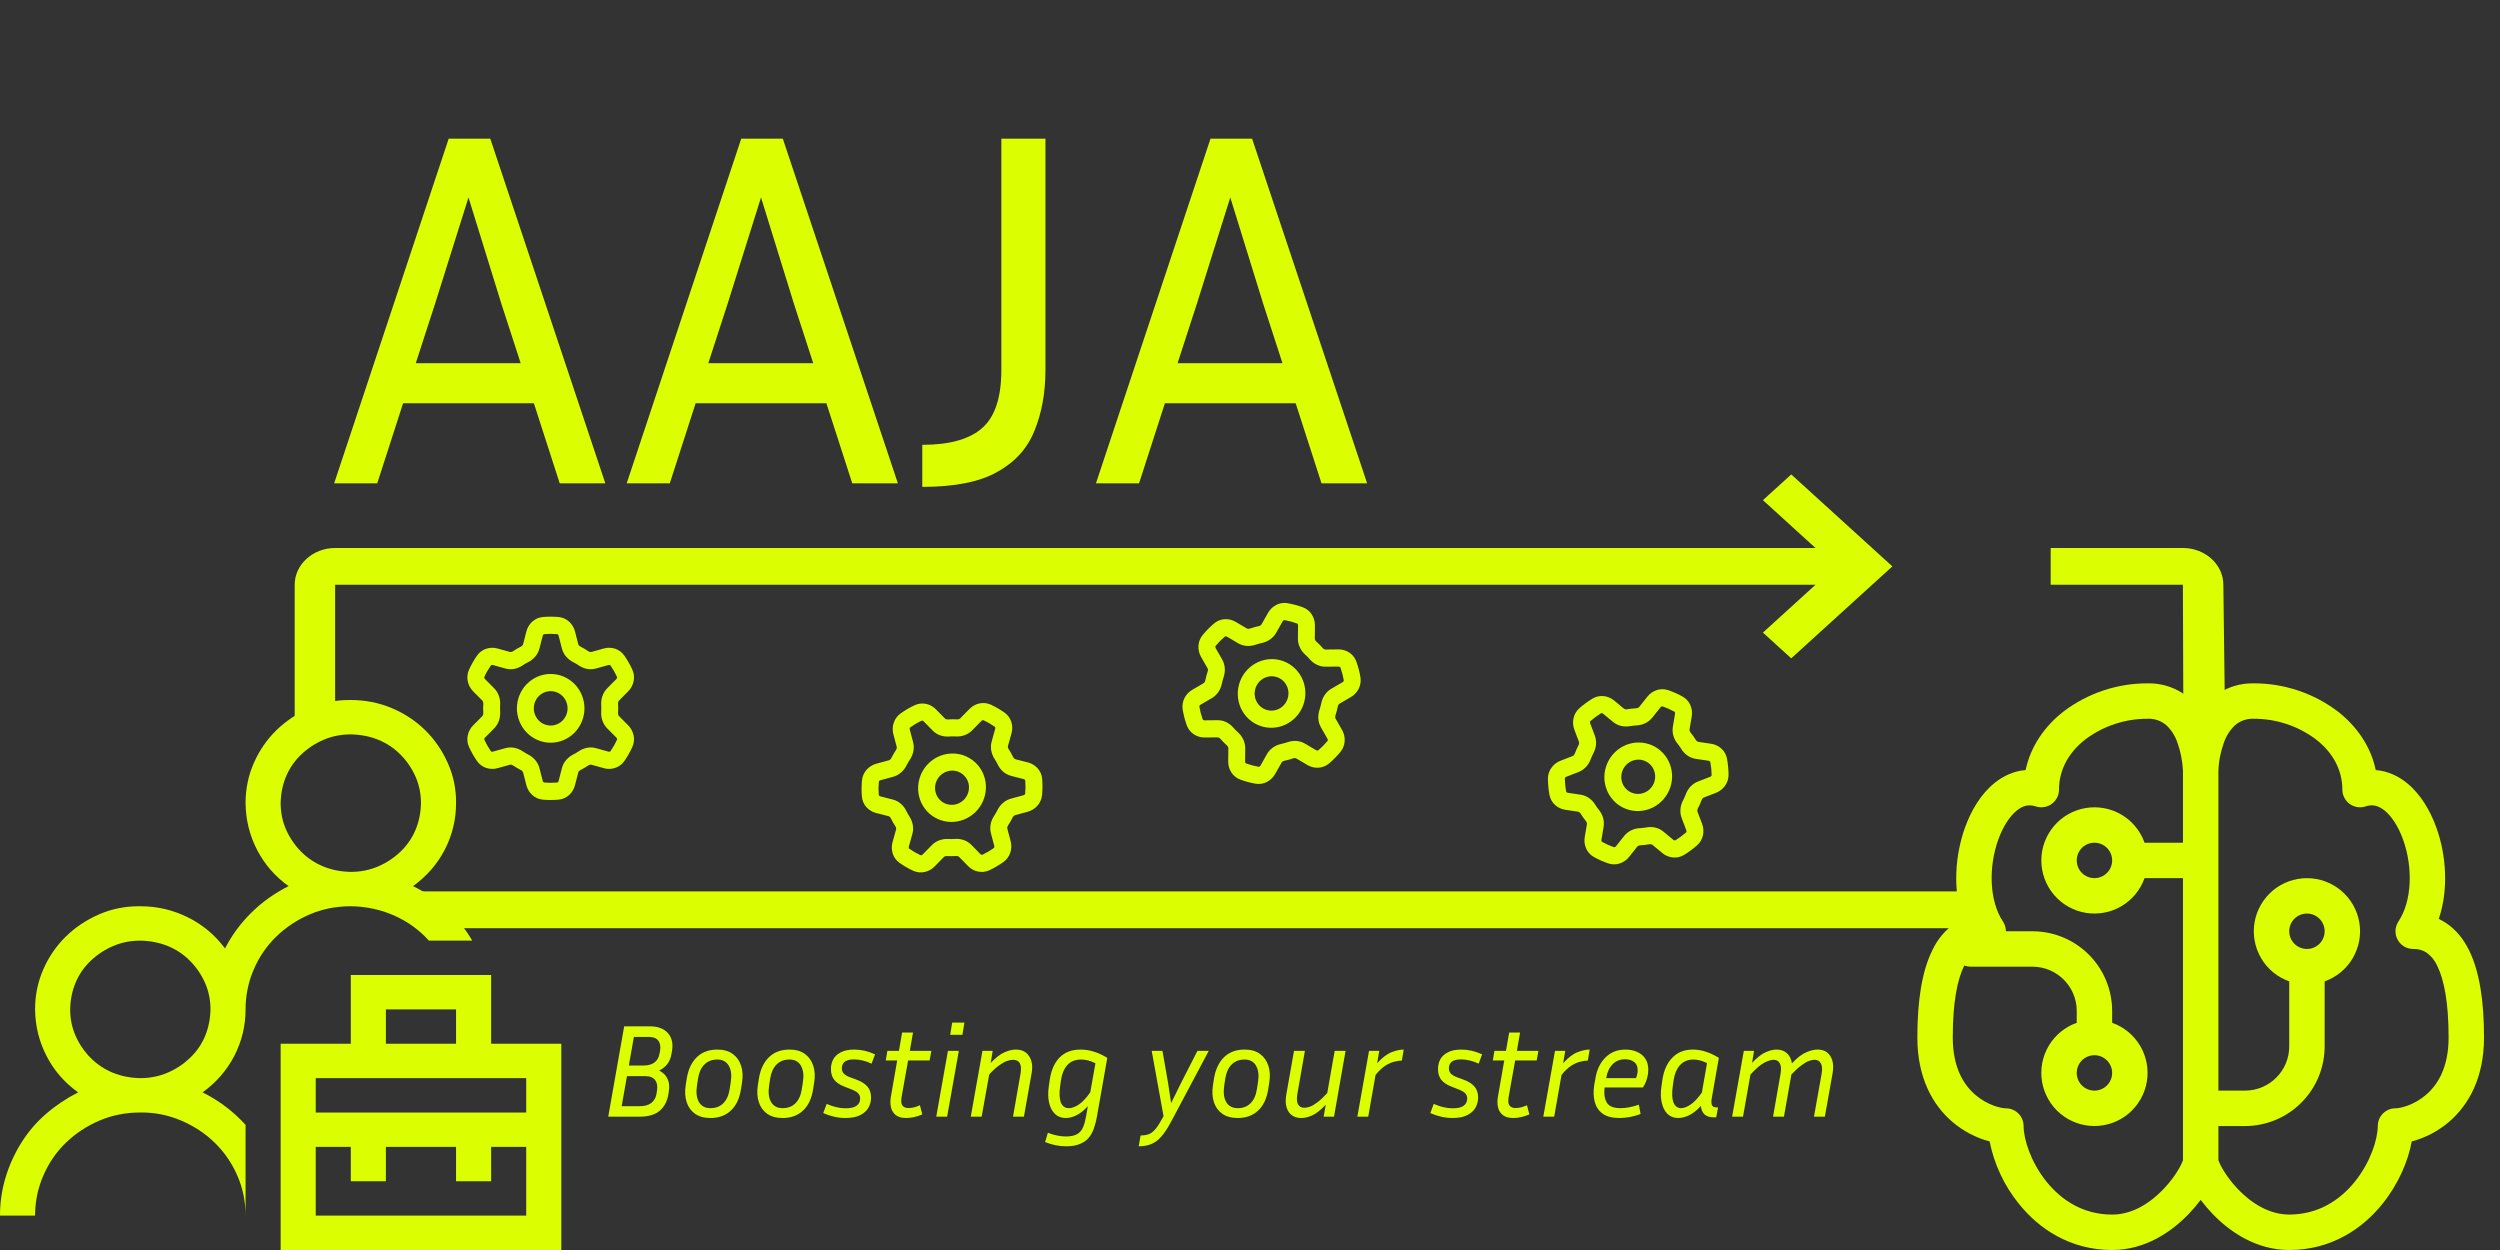 <svg width="150" height="75" viewBox="0 0 150 75" fill="none" xmlns="http://www.w3.org/2000/svg">
<rect x="0" y="0" width="150" height="75" fill="#333333" stroke="none"/>
<path d="M132.5 43.5L133.5 43L133.401 35.086C133.401 33.873 132.309 32.879 130.974 32.879H123.041V35.086H130.974L131 42.5L124.5 43L121.5 47.5C120.165 47.5 119 47.286 119 48.5L118.5 51L118.193 53.483H23.627C20.541 53.5 17.433 52.717 17.5 51L16.5 49L16.533 46.675L18.5 44L20.108 42.5L20.108 35.086H108.93L105.776 37.955L107.474 39.5L113.541 33.983L107.474 28.466L105.776 30.01L108.93 32.879H20.108C18.773 32.879 17.681 33.873 17.681 35.086L17.681 43.5L16 45L15 47L15.5 50.283L16.5 51.5C17 52 17.5 52.5 17.681 53C18.5 53.5 18.5 54 19 54C19.317 54 24 54 26 55.69H118.193L119 54.5C119 55.714 117.665 53.5 119 53.5L119.5 50C119.5 49.5 120 49.714 120 48.5L125 43.5C125 42.286 133.835 43.5 132.5 43.5Z" fill="#DBFF00"/>
<path d="M123.817 42.686C125.266 41.589 127.036 40.997 128.854 41.001C129.481 40.987 130.103 41.131 130.66 41.421C131.217 41.711 131.692 42.136 132.041 42.658C132.39 42.136 132.865 41.711 133.422 41.421C133.979 41.131 134.601 40.987 135.229 41.001C137.046 40.997 138.816 41.589 140.265 42.686C141.38 43.553 142.241 44.754 142.545 46.205C143.242 46.258 143.879 46.547 144.415 46.983C145.227 47.641 145.817 48.63 146.189 49.675C146.772 51.3 146.929 53.372 146.325 55.136C146.478 55.208 146.629 55.293 146.776 55.391C147.36 55.78 147.804 56.337 148.132 56.993C148.775 58.279 149.041 60.072 149.041 62.25C149.041 64.675 148.117 66.303 146.944 67.308C146.295 67.864 145.529 68.267 144.704 68.487C144.491 69.673 143.896 71.046 142.964 72.21C141.752 73.729 139.874 75 137.354 75C135.356 75 133.767 73.895 132.734 72.811C132.487 72.553 132.256 72.279 132.041 71.993C131.827 72.279 131.595 72.553 131.348 72.811C130.316 73.895 128.728 75 126.729 75C124.208 75 122.332 73.729 121.119 72.21C120.247 71.127 119.65 69.85 119.378 68.487C118.553 68.267 117.787 67.864 117.138 67.308C115.965 66.303 115.041 64.673 115.041 62.25C115.041 60.072 115.309 58.277 115.951 56.993C116.255 56.349 116.722 55.796 117.306 55.389C117.45 55.294 117.6 55.21 117.757 55.138C117.153 53.37 117.311 51.3 117.893 49.675C118.265 48.63 118.855 47.641 119.667 46.983C120.203 46.547 120.84 46.26 121.537 46.205C121.843 44.754 122.702 43.553 123.817 42.686ZM130.979 46.313V46.292L130.974 46.186C130.943 45.632 130.833 45.085 130.647 44.562C130.515 44.168 130.29 43.81 129.99 43.521C129.677 43.248 129.269 43.106 128.854 43.126C127.508 43.121 126.198 43.556 125.122 44.363C124.136 45.13 123.541 46.169 123.541 47.376C123.541 47.544 123.501 47.71 123.424 47.86C123.347 48.009 123.236 48.139 123.1 48.237C122.963 48.335 122.805 48.4 122.639 48.425C122.472 48.451 122.302 48.436 122.143 48.383C121.743 48.251 121.386 48.326 121.006 48.632C120.589 48.972 120.184 49.575 119.892 50.389C119.3 52.051 119.361 54.063 120.175 55.287C120.291 55.461 120.353 55.666 120.354 55.876H121.947C123.215 55.876 124.431 56.379 125.328 57.276C126.225 58.172 126.729 59.389 126.729 60.657V61.368C127.437 61.619 128.035 62.112 128.415 62.761C128.796 63.409 128.935 64.172 128.808 64.913C128.68 65.654 128.295 66.326 127.721 66.811C127.146 67.295 126.418 67.561 125.666 67.561C124.914 67.561 124.186 67.295 123.612 66.811C123.037 66.326 122.652 65.654 122.524 64.913C122.397 64.172 122.536 63.409 122.917 62.761C123.297 62.112 123.895 61.619 124.604 61.368V60.657C124.604 59.19 123.414 58.001 121.947 58.001H118.229C118.101 58 117.976 57.977 117.857 57.932L117.85 57.945C117.43 58.785 117.166 60.178 117.166 62.25C117.166 64.076 117.835 65.104 118.522 65.693C119.259 66.326 120.077 66.5 120.354 66.5C120.635 66.5 120.906 66.612 121.105 66.811C121.304 67.011 121.416 67.281 121.416 67.563C121.416 68.345 121.841 69.711 122.776 70.884C123.688 72.021 124.999 72.875 126.729 72.875C127.919 72.875 128.985 72.21 129.81 71.345C130.216 70.92 130.532 70.48 130.738 70.119C130.832 69.959 130.913 69.791 130.979 69.618V52.688H128.673C128.422 53.397 127.929 53.995 127.281 54.375C126.632 54.755 125.87 54.894 125.129 54.767C124.388 54.64 123.715 54.255 123.231 53.68C122.746 53.105 122.48 52.377 122.48 51.626C122.48 50.874 122.746 50.146 123.231 49.571C123.715 48.996 124.388 48.611 125.129 48.484C125.87 48.357 126.632 48.496 127.281 48.876C127.929 49.257 128.422 49.854 128.673 50.563H130.979V46.313ZM133.104 67.561V69.615C133.17 69.789 133.25 69.957 133.344 70.117C133.552 70.478 133.866 70.918 134.27 71.343C135.097 72.208 136.166 72.873 137.354 72.873C139.083 72.873 140.394 72.019 141.306 70.882C142.241 69.709 142.666 68.343 142.666 67.561C142.666 67.279 142.778 67.009 142.977 66.809C143.176 66.61 143.447 66.498 143.729 66.498C144.005 66.498 144.823 66.324 145.56 65.691C146.247 65.102 146.916 64.074 146.916 62.248C146.916 60.176 146.65 58.785 146.232 57.943C146.092 57.63 145.872 57.359 145.594 57.157C145.355 57.004 145.075 56.928 144.791 56.938C144.599 56.938 144.41 56.886 144.245 56.787C144.081 56.688 143.946 56.546 143.855 56.377C143.764 56.208 143.721 56.017 143.73 55.825C143.739 55.633 143.801 55.447 143.907 55.287C144.723 54.063 144.783 52.051 144.19 50.389C143.899 49.575 143.493 48.969 143.076 48.632C142.696 48.326 142.339 48.249 141.939 48.383C141.78 48.436 141.61 48.451 141.443 48.425C141.277 48.4 141.119 48.335 140.982 48.237C140.846 48.139 140.735 48.009 140.658 47.86C140.581 47.71 140.541 47.544 140.541 47.376C140.541 46.169 139.946 45.13 138.958 44.363C137.882 43.556 136.573 43.122 135.229 43.126C134.813 43.106 134.406 43.248 134.092 43.521C133.792 43.81 133.566 44.167 133.433 44.562C133.231 45.117 133.119 45.702 133.104 46.292V65.438H134.697C136.164 65.438 137.354 64.248 137.354 62.782V58.882C136.645 58.632 136.047 58.139 135.667 57.49C135.286 56.841 135.147 56.079 135.274 55.338C135.402 54.597 135.787 53.925 136.362 53.44C136.936 52.956 137.664 52.69 138.416 52.69C139.168 52.69 139.896 52.956 140.471 53.44C141.045 53.925 141.43 54.597 141.558 55.338C141.685 56.079 141.546 56.841 141.165 57.49C140.785 58.139 140.187 58.632 139.479 58.882V62.782C139.479 64.05 138.975 65.266 138.078 66.162C137.181 67.059 135.965 67.563 134.697 67.563H133.104V67.561ZM124.604 51.626C124.604 51.907 124.715 52.178 124.915 52.377C125.114 52.576 125.384 52.688 125.666 52.688C125.948 52.688 126.218 52.576 126.417 52.377C126.617 52.178 126.729 51.907 126.729 51.626C126.729 51.344 126.617 51.074 126.417 50.874C126.218 50.675 125.948 50.563 125.666 50.563C125.384 50.563 125.114 50.675 124.915 50.874C124.715 51.074 124.604 51.344 124.604 51.626ZM138.416 56.938C138.698 56.938 138.968 56.826 139.167 56.627C139.367 56.428 139.479 56.157 139.479 55.876C139.479 55.594 139.367 55.324 139.167 55.124C138.968 54.925 138.698 54.813 138.416 54.813C138.134 54.813 137.864 54.925 137.665 55.124C137.465 55.324 137.354 55.594 137.354 55.876C137.354 56.157 137.465 56.428 137.665 56.627C137.864 56.826 138.134 56.938 138.416 56.938ZM125.666 63.313C125.384 63.313 125.114 63.425 124.915 63.624C124.715 63.823 124.604 64.094 124.604 64.375C124.604 64.657 124.715 64.927 124.915 65.127C125.114 65.326 125.384 65.438 125.666 65.438C125.948 65.438 126.218 65.326 126.417 65.127C126.617 64.927 126.729 64.657 126.729 64.375C126.729 64.094 126.617 63.823 126.417 63.624C126.218 63.425 125.948 63.313 125.666 63.313Z" fill="#DBFF00"/>
<path d="M33.583 29L32.032 24.195H24.185L22.634 29H20.049L26.922 8.319H29.416L36.32 29H33.583ZM26.101 18.234L24.946 21.792H31.241L30.085 18.234L28.109 11.847L26.101 18.234ZM51.136 29L49.584 24.195H41.738L40.187 29H37.602L44.475 8.319H46.969L53.873 29H51.136ZM43.654 18.234L42.498 21.792H48.794L47.638 18.234L45.661 11.847L43.654 18.234ZM55.337 29.213V26.689C56.979 26.689 58.176 26.354 58.926 25.685C59.696 25.016 60.081 23.85 60.081 22.188V8.319H62.727V22.188C62.727 23.566 62.504 24.793 62.058 25.867C61.633 26.922 60.882 27.743 59.808 28.331C58.753 28.919 57.263 29.213 55.337 29.213ZM79.291 29L77.74 24.195H69.894L68.343 29H65.757L72.631 8.319H75.125L82.028 29H79.291ZM71.81 18.234L70.654 21.792H76.949L75.794 18.234L73.817 11.847L71.81 18.234Z" fill="#DBFF00"/>
<path d="M33.678 62.625V75H16.839V62.625H21.048V58.5H29.468V62.625H33.678ZM23.153 62.625H27.363V60.563H23.153V62.625ZM31.573 68.813H29.468V70.875H27.363V68.813H23.153V70.875H21.048V68.813H18.944V72.938H31.573V68.813ZM31.573 64.688H18.944V66.75H31.573V64.688ZM25.735 56.438C25.143 55.782 24.441 55.278 23.63 54.923C22.819 54.569 21.958 54.386 21.048 54.375C20.171 54.375 19.355 54.536 18.598 54.859C17.842 55.181 17.173 55.621 16.592 56.18C16.011 56.739 15.556 57.399 15.227 58.162C14.898 58.925 14.734 59.725 14.734 60.563C14.734 61.551 14.509 62.48 14.06 63.35C13.61 64.22 12.974 64.951 12.152 65.542C12.646 65.789 13.106 66.073 13.534 66.396C13.961 66.718 14.361 67.083 14.734 67.491V72.938C14.734 72.089 14.569 71.289 14.241 70.537C13.912 69.785 13.462 69.129 12.892 68.571C12.322 68.012 11.648 67.567 10.87 67.234C10.091 66.9 9.274 66.739 8.419 66.75C7.542 66.75 6.726 66.911 5.969 67.234C5.213 67.556 4.544 67.996 3.963 68.555C3.382 69.113 2.927 69.774 2.598 70.537C2.269 71.299 2.105 72.1 2.105 72.938H0C0 72.153 0.11 71.396 0.329 70.666C0.548 69.935 0.861 69.242 1.266 68.587C1.672 67.932 2.165 67.352 2.746 66.847C3.327 66.342 3.974 65.907 4.687 65.542C3.875 64.962 3.245 64.237 2.796 63.366C2.346 62.496 2.116 61.562 2.105 60.563C2.105 59.714 2.269 58.914 2.598 58.162C2.927 57.41 3.377 56.755 3.947 56.196C4.517 55.638 5.185 55.192 5.953 54.859C6.72 54.526 7.542 54.365 8.419 54.375C9.428 54.375 10.376 54.596 11.264 55.036C12.152 55.476 12.898 56.099 13.501 56.905C13.917 56.099 14.449 55.38 15.096 54.746C15.742 54.112 16.483 53.586 17.316 53.167C16.504 52.587 15.874 51.862 15.425 50.992C14.975 50.121 14.745 49.187 14.734 48.188C14.734 47.339 14.898 46.539 15.227 45.787C15.556 45.035 16.006 44.38 16.576 43.821C17.146 43.263 17.814 42.817 18.582 42.484C19.349 42.151 20.171 41.99 21.048 42.001C21.915 42.001 22.731 42.162 23.499 42.484C24.266 42.806 24.935 43.247 25.505 43.805C26.075 44.364 26.53 45.024 26.87 45.787C27.209 46.55 27.374 47.35 27.363 48.188C27.363 49.176 27.138 50.105 26.689 50.975C26.239 51.846 25.604 52.576 24.781 53.167C25.527 53.532 26.201 53.989 26.804 54.536C27.407 55.084 27.917 55.718 28.333 56.438H25.735ZM8.419 64.688C9 64.688 9.543 64.58 10.047 64.365C10.552 64.151 11.001 63.855 11.396 63.479C11.79 63.103 12.092 62.668 12.3 62.174C12.508 61.68 12.618 61.143 12.629 60.563C12.629 59.993 12.519 59.462 12.3 58.968C12.081 58.473 11.78 58.033 11.396 57.646C11.012 57.26 10.568 56.964 10.064 56.76C9.559 56.556 9.011 56.449 8.419 56.438C7.838 56.438 7.296 56.545 6.791 56.76C6.287 56.975 5.838 57.27 5.443 57.646C5.048 58.022 4.747 58.457 4.539 58.951C4.33 59.446 4.221 59.983 4.21 60.563C4.21 61.132 4.319 61.664 4.539 62.158C4.758 62.652 5.059 63.093 5.443 63.479C5.827 63.866 6.271 64.161 6.775 64.365C7.279 64.57 7.827 64.677 8.419 64.688ZM16.839 48.188C16.839 48.757 16.948 49.289 17.168 49.783C17.387 50.277 17.688 50.718 18.072 51.104C18.456 51.491 18.9 51.786 19.404 51.991C19.908 52.195 20.456 52.302 21.048 52.313C21.63 52.313 22.172 52.205 22.676 51.991C23.181 51.776 23.63 51.48 24.025 51.104C24.419 50.728 24.721 50.293 24.929 49.799C25.137 49.305 25.247 48.768 25.258 48.188C25.258 47.619 25.148 47.087 24.929 46.593C24.71 46.099 24.409 45.658 24.025 45.271C23.641 44.885 23.197 44.589 22.693 44.385C22.189 44.181 21.64 44.074 21.048 44.063C20.467 44.063 19.925 44.17 19.421 44.385C18.916 44.6 18.467 44.895 18.072 45.271C17.677 45.647 17.376 46.083 17.168 46.577C16.959 47.071 16.85 47.608 16.839 48.188Z" fill="#DBFF00"/>
<path d="M36.494 67L37.451 61.578H38.966C39.466 61.578 39.835 61.714 40.074 61.985C40.313 62.256 40.396 62.612 40.321 63.053L40.289 63.237C40.215 63.699 39.968 64.031 39.548 64.233C39.782 64.345 39.949 64.51 40.05 64.728C40.151 64.94 40.178 65.185 40.13 65.461L40.106 65.645C40.037 66.07 39.864 66.402 39.588 66.641C39.312 66.88 38.907 67 38.376 67H36.494ZM38.934 62.216H38.033L37.73 63.93H38.631C38.897 63.93 39.109 63.869 39.269 63.747C39.428 63.625 39.527 63.457 39.564 63.245L39.604 63.053C39.646 62.793 39.612 62.588 39.5 62.439C39.389 62.291 39.2 62.216 38.934 62.216ZM38.719 64.568H37.618L37.3 66.37H38.4C38.682 66.37 38.907 66.306 39.078 66.179C39.248 66.046 39.351 65.865 39.389 65.637L39.42 65.445C39.463 65.18 39.426 64.967 39.309 64.807C39.192 64.648 38.995 64.568 38.719 64.568ZM44.523 64.943L44.459 65.342C44.374 65.905 44.172 66.336 43.853 66.633C43.539 66.931 43.13 67.08 42.625 67.08C42.253 67.08 41.945 66.995 41.7 66.825C41.461 66.654 41.294 66.421 41.198 66.123C41.102 65.825 41.084 65.488 41.142 65.11L41.206 64.704C41.296 64.162 41.496 63.739 41.804 63.436C42.117 63.128 42.529 62.974 43.04 62.974C43.417 62.974 43.725 63.061 43.965 63.237C44.204 63.412 44.371 63.649 44.467 63.946C44.563 64.239 44.581 64.571 44.523 64.943ZM43.845 64.927C43.909 64.528 43.872 64.204 43.733 63.954C43.595 63.699 43.361 63.572 43.032 63.572C42.724 63.572 42.468 63.67 42.266 63.867C42.07 64.063 41.942 64.342 41.884 64.704L41.82 65.126C41.756 65.536 41.793 65.865 41.931 66.115C42.075 66.365 42.309 66.49 42.633 66.49C42.941 66.49 43.194 66.394 43.391 66.203C43.593 66.006 43.723 65.719 43.781 65.342L43.845 64.927ZM48.852 64.943L48.788 65.342C48.703 65.905 48.501 66.336 48.182 66.633C47.868 66.931 47.459 67.08 46.954 67.08C46.582 67.08 46.274 66.995 46.029 66.825C45.79 66.654 45.623 66.421 45.527 66.123C45.431 65.825 45.413 65.488 45.471 65.11L45.535 64.704C45.625 64.162 45.825 63.739 46.133 63.436C46.447 63.128 46.859 62.974 47.369 62.974C47.746 62.974 48.054 63.061 48.294 63.237C48.533 63.412 48.7 63.649 48.796 63.946C48.892 64.239 48.91 64.571 48.852 64.943ZM48.174 64.927C48.238 64.528 48.201 64.204 48.062 63.954C47.924 63.699 47.69 63.572 47.361 63.572C47.053 63.572 46.797 63.67 46.596 63.867C46.399 64.063 46.271 64.342 46.213 64.704L46.149 65.126C46.085 65.536 46.122 65.865 46.261 66.115C46.404 66.365 46.638 66.49 46.962 66.49C47.27 66.49 47.523 66.394 47.72 66.203C47.922 66.006 48.052 65.719 48.11 65.342L48.174 64.927ZM50.741 66.498C51.05 66.498 51.27 66.445 51.403 66.338C51.541 66.232 51.61 66.094 51.61 65.924C51.61 65.785 51.568 65.674 51.483 65.589C51.398 65.504 51.254 65.424 51.052 65.35L50.669 65.198C50.398 65.097 50.194 64.962 50.056 64.791C49.923 64.621 49.856 64.406 49.856 64.146C49.856 63.933 49.901 63.739 49.992 63.564C50.087 63.388 50.239 63.247 50.446 63.141C50.654 63.029 50.925 62.974 51.259 62.974C51.669 62.974 52.083 63.069 52.503 63.261L52.296 63.819C52.105 63.728 51.924 63.665 51.754 63.627C51.584 63.585 51.414 63.564 51.243 63.564C50.983 63.564 50.794 63.611 50.677 63.707C50.566 63.803 50.51 63.933 50.51 64.098C50.51 64.215 50.544 64.316 50.614 64.401C50.688 64.486 50.813 64.563 50.988 64.632L51.379 64.775C51.671 64.882 51.892 65.02 52.041 65.19C52.19 65.36 52.264 65.581 52.264 65.852C52.264 66.059 52.214 66.258 52.113 66.45C52.012 66.636 51.847 66.787 51.618 66.904C51.395 67.021 51.097 67.08 50.725 67.08C50.284 67.08 49.84 66.981 49.394 66.785L49.601 66.235C49.808 66.325 50.005 66.391 50.191 66.434C50.377 66.476 50.56 66.498 50.741 66.498ZM55.339 66.865C54.998 67.008 54.677 67.08 54.374 67.08C54.103 67.08 53.893 67.021 53.744 66.904C53.595 66.782 53.499 66.625 53.457 66.434C53.414 66.243 53.412 66.038 53.449 65.82L53.832 63.627H53.146L53.242 63.053H53.935L54.127 61.953H54.781L54.589 63.053H55.881L55.777 63.627H54.486L54.095 65.82C54.052 66.064 54.071 66.237 54.151 66.338C54.23 66.434 54.347 66.482 54.501 66.482C54.587 66.482 54.688 66.471 54.804 66.45C54.927 66.423 55.057 66.378 55.195 66.314L55.339 66.865ZM57.745 62.089H57.012L57.131 61.355H57.865L57.745 62.089ZM56.828 67H56.175L56.876 63.053H57.53L56.828 67ZM60.773 63.587C60.672 63.587 60.555 63.611 60.422 63.659C60.289 63.702 60.135 63.787 59.96 63.914C59.784 64.037 59.582 64.22 59.354 64.465L58.899 67H58.246L58.947 63.053H59.561L59.441 63.779C59.755 63.449 60.034 63.234 60.279 63.133C60.529 63.027 60.752 62.974 60.949 62.974C61.31 62.974 61.576 63.106 61.746 63.372C61.921 63.633 61.972 63.973 61.897 64.393L61.435 67H60.781L61.227 64.449C61.334 63.875 61.182 63.587 60.773 63.587ZM65.815 67C65.772 67.245 65.714 67.473 65.639 67.686C65.57 67.898 65.469 68.087 65.336 68.252C65.203 68.416 65.025 68.544 64.802 68.635C64.584 68.73 64.308 68.778 63.973 68.778C63.76 68.778 63.548 68.757 63.335 68.714C63.128 68.672 62.918 68.608 62.705 68.523L62.873 67.965C63.069 68.044 63.255 68.1 63.431 68.132C63.611 68.169 63.784 68.188 63.949 68.188C64.247 68.188 64.475 68.14 64.635 68.044C64.794 67.949 64.911 67.811 64.986 67.63C65.06 67.454 65.118 67.245 65.161 67L65.272 66.37C65.033 66.631 64.802 66.814 64.579 66.92C64.361 67.027 64.151 67.08 63.949 67.08C63.683 67.08 63.465 66.997 63.295 66.833C63.125 66.668 63.008 66.442 62.944 66.155C62.881 65.868 62.875 65.544 62.928 65.182L62.984 64.791C63.069 64.212 63.266 63.766 63.574 63.452C63.888 63.133 64.308 62.974 64.834 62.974C65.116 62.974 65.392 63.019 65.663 63.109C65.934 63.194 66.192 63.316 66.437 63.476L65.815 67ZM63.606 65.182C63.548 65.602 63.564 65.926 63.654 66.155C63.744 66.378 63.904 66.49 64.132 66.49C64.302 66.49 64.496 66.421 64.714 66.282C64.932 66.144 65.166 65.897 65.416 65.541L65.727 63.795C65.429 63.646 65.145 63.572 64.874 63.572C64.518 63.572 64.241 63.681 64.045 63.898C63.848 64.116 63.72 64.414 63.662 64.791L63.606 65.182ZM70.212 67.399C70.031 67.734 69.85 68.002 69.67 68.204C69.494 68.406 69.297 68.552 69.079 68.642C68.867 68.733 68.615 68.778 68.322 68.778L68.434 68.132C68.62 68.127 68.777 68.103 68.904 68.06C69.032 68.018 69.154 67.933 69.271 67.805C69.393 67.678 69.526 67.484 69.67 67.223L69.813 66.976L69.103 63.053H69.749L70.084 64.975L70.267 66.187L70.865 64.975L71.846 63.053H72.524L70.427 67L70.212 67.399ZM76.158 64.943L76.094 65.342C76.009 65.905 75.807 66.336 75.488 66.633C75.175 66.931 74.765 67.08 74.26 67.08C73.888 67.08 73.58 66.995 73.335 66.825C73.096 66.654 72.929 66.421 72.833 66.123C72.738 65.825 72.719 65.488 72.777 65.11L72.841 64.704C72.932 64.162 73.131 63.739 73.439 63.436C73.753 63.128 74.165 62.974 74.675 62.974C75.052 62.974 75.361 63.061 75.6 63.237C75.839 63.412 76.007 63.649 76.102 63.946C76.198 64.239 76.216 64.571 76.158 64.943ZM75.48 64.927C75.544 64.528 75.507 64.204 75.369 63.954C75.231 63.699 74.997 63.572 74.667 63.572C74.359 63.572 74.104 63.67 73.902 63.867C73.705 64.063 73.577 64.342 73.519 64.704L73.455 65.126C73.391 65.536 73.429 65.865 73.567 66.115C73.71 66.365 73.944 66.49 74.268 66.49C74.577 66.49 74.829 66.394 75.026 66.203C75.228 66.006 75.358 65.719 75.416 65.342L75.48 64.927ZM79.419 67L79.546 66.282C79.238 66.607 78.964 66.822 78.725 66.928C78.491 67.029 78.279 67.08 78.087 67.08C77.731 67.08 77.471 66.95 77.306 66.689C77.146 66.429 77.104 66.088 77.178 65.668L77.641 63.053H78.294L77.848 65.605C77.795 65.897 77.805 66.115 77.88 66.258C77.96 66.397 78.085 66.466 78.255 66.466C78.356 66.466 78.47 66.445 78.597 66.402C78.725 66.354 78.874 66.266 79.044 66.139C79.214 66.011 79.411 65.828 79.634 65.589L80.081 63.053H80.734L80.041 67H79.419ZM84.112 63.635C83.989 63.635 83.843 63.657 83.673 63.699C83.503 63.736 83.32 63.816 83.123 63.938C82.932 64.061 82.735 64.247 82.533 64.496L82.094 67H81.441L82.142 63.053H82.756L82.629 63.795C82.932 63.46 83.219 63.239 83.49 63.133C83.766 63.027 84.011 62.974 84.223 62.974L84.112 63.635ZM87.165 66.498C87.473 66.498 87.694 66.445 87.827 66.338C87.965 66.232 88.034 66.094 88.034 65.924C88.034 65.785 87.992 65.674 87.906 65.589C87.822 65.504 87.678 65.424 87.476 65.35L87.093 65.198C86.822 65.097 86.618 64.962 86.479 64.791C86.346 64.621 86.28 64.406 86.28 64.146C86.28 63.933 86.325 63.739 86.415 63.564C86.511 63.388 86.663 63.247 86.87 63.141C87.077 63.029 87.348 62.974 87.683 62.974C88.093 62.974 88.507 63.069 88.927 63.261L88.72 63.819C88.528 63.728 88.348 63.665 88.178 63.627C88.007 63.585 87.837 63.564 87.667 63.564C87.407 63.564 87.218 63.611 87.101 63.707C86.99 63.803 86.934 63.933 86.934 64.098C86.934 64.215 86.968 64.316 87.037 64.401C87.112 64.486 87.237 64.563 87.412 64.632L87.803 64.775C88.095 64.882 88.316 65.02 88.465 65.19C88.613 65.36 88.688 65.581 88.688 65.852C88.688 66.059 88.637 66.258 88.536 66.45C88.435 66.636 88.271 66.787 88.042 66.904C87.819 67.021 87.521 67.08 87.149 67.08C86.708 67.08 86.264 66.981 85.818 66.785L86.025 66.235C86.232 66.325 86.429 66.391 86.615 66.434C86.801 66.476 86.984 66.498 87.165 66.498ZM91.762 66.865C91.422 67.008 91.101 67.08 90.798 67.08C90.527 67.08 90.317 67.021 90.168 66.904C90.019 66.782 89.923 66.625 89.881 66.434C89.838 66.243 89.836 66.038 89.873 65.82L90.255 63.627H89.57L89.665 63.053H90.359L90.55 61.953H91.204L91.013 63.053H92.305L92.201 63.627H90.909L90.519 65.82C90.476 66.064 90.495 66.237 90.574 66.338C90.654 66.434 90.771 66.482 90.925 66.482C91.01 66.482 91.111 66.471 91.228 66.45C91.35 66.423 91.481 66.378 91.619 66.314L91.762 66.865ZM95.269 63.635C95.147 63.635 95.001 63.657 94.831 63.699C94.661 63.736 94.477 63.816 94.281 63.938C94.089 64.061 93.893 64.247 93.691 64.496L93.252 67H92.598L93.3 63.053H93.914L93.786 63.795C94.089 63.46 94.376 63.239 94.647 63.133C94.924 63.027 95.168 62.974 95.381 62.974L95.269 63.635ZM98.436 66.841C98.207 66.926 97.987 66.987 97.774 67.024C97.562 67.061 97.36 67.08 97.168 67.08C96.743 67.08 96.408 66.995 96.164 66.825C95.924 66.649 95.765 66.413 95.685 66.115C95.606 65.817 95.595 65.483 95.653 65.11L95.725 64.704C95.81 64.183 96.01 63.766 96.323 63.452C96.642 63.133 97.043 62.974 97.527 62.974C97.766 62.974 97.99 63.016 98.197 63.101C98.409 63.186 98.58 63.319 98.707 63.5C98.835 63.681 98.898 63.912 98.898 64.194C98.898 64.348 98.875 64.512 98.827 64.688C98.784 64.858 98.702 65.044 98.58 65.246H96.275C96.228 65.613 96.27 65.913 96.403 66.147C96.536 66.375 96.809 66.49 97.224 66.49C97.373 66.49 97.543 66.474 97.734 66.442C97.926 66.405 98.125 66.352 98.332 66.282L98.436 66.841ZM97.503 63.556C97.2 63.556 96.95 63.657 96.754 63.859C96.557 64.055 96.43 64.332 96.371 64.688H98.157C98.2 64.597 98.226 64.512 98.237 64.433C98.253 64.353 98.261 64.278 98.261 64.209C98.261 63.986 98.189 63.821 98.045 63.715C97.902 63.609 97.721 63.556 97.503 63.556ZM102.836 67.04C102.576 67.04 102.382 66.976 102.254 66.849C102.132 66.716 102.066 66.551 102.055 66.354C101.805 66.625 101.566 66.814 101.337 66.92C101.109 67.027 100.893 67.08 100.691 67.08C100.431 67.08 100.216 66.997 100.046 66.833C99.881 66.668 99.767 66.442 99.703 66.155C99.639 65.868 99.634 65.544 99.687 65.182L99.743 64.791C99.828 64.223 100.027 63.779 100.341 63.46C100.654 63.136 101.066 62.974 101.576 62.974C101.842 62.974 102.105 63.019 102.366 63.109C102.632 63.194 102.887 63.316 103.131 63.476L102.701 65.924C102.674 66.083 102.679 66.211 102.717 66.306C102.754 66.397 102.839 66.442 102.972 66.442H103.083L102.972 67.04H102.836ZM100.365 65.182C100.306 65.602 100.322 65.926 100.412 66.155C100.503 66.378 100.654 66.49 100.867 66.49C101.026 66.49 101.212 66.421 101.425 66.282C101.638 66.144 101.866 65.902 102.111 65.557L102.422 63.787C102.135 63.643 101.866 63.572 101.616 63.572C101.271 63.572 100.997 63.686 100.795 63.914C100.598 64.138 100.474 64.43 100.42 64.791L100.365 65.182ZM106.415 63.587C106.266 63.587 106.08 63.646 105.857 63.763C105.639 63.875 105.362 64.111 105.027 64.472L104.581 67H103.927L104.629 63.053H105.243L105.123 63.771C105.431 63.447 105.705 63.234 105.944 63.133C106.184 63.027 106.399 62.974 106.59 62.974C106.851 62.974 107.061 63.048 107.22 63.197C107.38 63.346 107.478 63.548 107.515 63.803C107.829 63.468 108.113 63.247 108.368 63.141C108.623 63.029 108.849 62.974 109.046 62.974C109.402 62.974 109.66 63.104 109.819 63.364C109.984 63.625 110.029 63.968 109.955 64.393L109.492 67H108.839L109.293 64.449C109.346 64.162 109.333 63.946 109.253 63.803C109.173 63.659 109.046 63.587 108.87 63.587C108.775 63.587 108.661 63.611 108.528 63.659C108.4 63.707 108.251 63.795 108.081 63.922C107.911 64.045 107.712 64.228 107.483 64.472L107.037 67H106.383L106.829 64.449C106.883 64.162 106.869 63.946 106.79 63.803C106.715 63.659 106.59 63.587 106.415 63.587Z" fill="#DBFF00"/>
<path d="M33.041 37C33.199 37 33.357 37.007 33.514 37.021C34.016 37.065 34.385 37.443 34.499 37.887L34.694 38.648C34.706 38.693 34.747 38.757 34.837 38.802C34.993 38.88 35.144 38.969 35.288 39.067C35.371 39.124 35.445 39.129 35.49 39.116L36.235 38.908C36.669 38.787 37.175 38.922 37.464 39.341C37.646 39.606 37.805 39.886 37.939 40.178C38.152 40.642 38.014 41.156 37.693 41.478L37.144 42.033C37.111 42.066 37.077 42.134 37.084 42.235C37.095 42.411 37.095 42.589 37.084 42.766C37.077 42.867 37.11 42.935 37.144 42.968L37.693 43.522C38.014 43.844 38.152 44.358 37.939 44.822C37.805 45.114 37.646 45.394 37.464 45.658C37.175 46.078 36.669 46.213 36.235 46.092L35.491 45.884C35.445 45.871 35.371 45.877 35.288 45.933C35.144 46.031 34.993 46.12 34.837 46.198C34.747 46.244 34.706 46.307 34.695 46.352L34.499 47.113C34.385 47.557 34.016 47.935 33.514 47.979C33.199 48.007 32.883 48.007 32.568 47.979C32.066 47.935 31.697 47.557 31.583 47.113L31.388 46.352C31.376 46.307 31.335 46.244 31.245 46.198C31.089 46.12 30.938 46.032 30.794 45.933C30.711 45.877 30.637 45.871 30.592 45.884L29.847 46.092C29.413 46.213 28.907 46.078 28.619 45.659C28.436 45.395 28.277 45.114 28.143 44.822C27.93 44.358 28.068 43.844 28.388 43.522L28.939 42.968C28.972 42.935 29.005 42.867 28.998 42.766C28.987 42.589 28.987 42.411 28.998 42.235C29.005 42.134 28.972 42.066 28.939 42.033L28.388 41.478C28.068 41.156 27.93 40.642 28.143 40.178C28.277 39.886 28.436 39.606 28.619 39.342C28.907 38.922 29.413 38.787 29.847 38.908L30.591 39.116C30.637 39.129 30.711 39.124 30.794 39.067C30.939 38.969 31.089 38.88 31.245 38.802C31.335 38.757 31.376 38.693 31.387 38.648L31.583 37.888C31.697 37.443 32.066 37.065 32.568 37.021C32.724 37.007 32.882 37 33.041 37ZM32.656 38.048C32.631 38.05 32.583 38.073 32.563 38.149L32.368 38.908C32.269 39.294 31.997 39.573 31.694 39.726C31.577 39.785 31.464 39.852 31.356 39.925C31.075 40.117 30.701 40.216 30.324 40.111L29.579 39.903C29.506 39.882 29.461 39.914 29.448 39.934C29.299 40.148 29.169 40.376 29.061 40.614C29.051 40.636 29.047 40.69 29.101 40.745L29.651 41.299C29.928 41.578 30.03 41.957 30.009 42.3C30.001 42.433 30.001 42.567 30.009 42.7C30.03 43.043 29.928 43.422 29.651 43.701L29.101 44.255C29.046 44.31 29.051 44.365 29.061 44.386C29.17 44.624 29.299 44.851 29.448 45.066C29.461 45.087 29.505 45.118 29.579 45.097L30.323 44.889C30.701 44.784 31.075 44.884 31.356 45.075C31.465 45.148 31.578 45.215 31.695 45.274C31.997 45.427 32.269 45.707 32.368 46.092L32.563 46.851C32.583 46.926 32.631 46.95 32.656 46.952C32.912 46.974 33.17 46.974 33.427 46.952C33.451 46.95 33.499 46.927 33.519 46.851L33.714 46.092C33.813 45.706 34.085 45.427 34.388 45.274C34.505 45.215 34.618 45.148 34.726 45.075C35.007 44.884 35.381 44.784 35.758 44.889L36.503 45.097C36.576 45.117 36.621 45.087 36.634 45.067C36.783 44.851 36.912 44.624 37.021 44.386C37.031 44.365 37.035 44.31 36.981 44.255L36.431 43.701C36.154 43.422 36.052 43.043 36.073 42.7C36.081 42.567 36.081 42.433 36.073 42.3C36.052 41.957 36.154 41.578 36.431 41.299L36.981 40.745C37.036 40.69 37.031 40.636 37.021 40.614C36.912 40.376 36.783 40.149 36.634 39.934C36.621 39.914 36.577 39.882 36.503 39.903L35.759 40.111C35.381 40.216 35.007 40.117 34.726 39.925C34.617 39.852 34.504 39.785 34.387 39.726C34.086 39.573 33.813 39.294 33.714 38.908L33.519 38.149C33.499 38.073 33.451 38.05 33.427 38.048C33.17 38.026 32.912 38.026 32.656 38.048ZM35.067 42.5C35.067 43.047 34.853 43.572 34.473 43.959C34.093 44.345 33.578 44.563 33.041 44.563C32.504 44.563 31.989 44.345 31.609 43.959C31.229 43.572 31.015 43.047 31.015 42.5C31.015 41.953 31.229 41.428 31.609 41.042C31.989 40.655 32.504 40.438 33.041 40.438C33.578 40.438 34.093 40.655 34.473 41.042C34.853 41.428 35.067 41.953 35.067 42.5ZM34.054 42.5C34.054 42.227 33.947 41.964 33.757 41.771C33.567 41.577 33.309 41.469 33.04 41.469C32.772 41.469 32.514 41.578 32.324 41.771C32.134 41.965 32.028 42.227 32.028 42.501C32.028 42.774 32.135 43.037 32.325 43.23C32.419 43.326 32.53 43.402 32.653 43.454C32.776 43.505 32.908 43.532 33.041 43.532C33.174 43.532 33.306 43.505 33.429 43.453C33.552 43.401 33.663 43.325 33.757 43.23C33.851 43.134 33.926 43.02 33.977 42.895C34.028 42.77 34.054 42.636 34.054 42.5Z" fill="#DBFF00"/>
<path d="M59.871 42.5C60.008 42.579 60.141 42.664 60.27 42.755C60.683 43.044 60.813 43.556 60.691 43.997L60.479 44.754C60.467 44.799 60.471 44.874 60.526 44.959C60.621 45.104 60.708 45.257 60.783 45.414C60.827 45.504 60.889 45.546 60.934 45.557L61.683 45.749C62.12 45.862 62.49 46.231 62.531 46.739C62.556 47.059 62.554 47.381 62.524 47.702C62.476 48.21 62.1 48.586 61.661 48.705L60.908 48.91C60.863 48.922 60.8 48.964 60.755 49.055C60.676 49.213 60.587 49.367 60.49 49.515C60.434 49.599 60.428 49.674 60.44 49.719L60.639 50.474C60.756 50.914 60.618 51.427 60.202 51.723C59.94 51.909 59.662 52.072 59.372 52.21C58.912 52.428 58.407 52.293 58.091 51.97L57.551 51.419C57.518 51.385 57.451 51.352 57.351 51.36C57.176 51.373 57.002 51.374 56.828 51.364C56.727 51.358 56.66 51.392 56.627 51.426L56.077 51.987C55.757 52.315 55.248 52.457 54.792 52.245C54.505 52.112 54.23 51.953 53.972 51.771C53.559 51.482 53.429 50.971 53.552 50.529L53.764 49.773C53.776 49.727 53.772 49.652 53.717 49.568C53.621 49.422 53.534 49.27 53.459 49.112C53.415 49.022 53.353 48.98 53.308 48.969L52.559 48.777C52.122 48.665 51.752 48.295 51.712 47.788C51.686 47.468 51.689 47.145 51.718 46.825C51.766 46.317 52.142 45.941 52.581 45.822L53.334 45.617C53.38 45.605 53.442 45.562 53.487 45.471C53.566 45.313 53.655 45.16 53.752 45.012C53.809 44.928 53.815 44.853 53.802 44.807L53.602 44.052C53.486 43.613 53.624 43.099 54.04 42.804C54.303 42.617 54.58 42.454 54.87 42.317C55.33 42.098 55.835 42.233 56.151 42.556L56.692 43.108C56.724 43.142 56.791 43.174 56.892 43.167C57.066 43.154 57.24 43.152 57.415 43.163C57.515 43.168 57.583 43.134 57.615 43.1L58.165 42.54C58.485 42.212 58.994 42.069 59.451 42.281C59.593 42.347 59.733 42.42 59.871 42.5ZM59.013 43.215C58.991 43.205 58.938 43.2 58.883 43.256L58.334 43.816C58.055 44.101 57.681 44.207 57.342 44.187C57.211 44.18 57.08 44.181 56.95 44.191C56.61 44.216 56.237 44.115 55.963 43.836L55.422 43.283C55.368 43.228 55.314 43.233 55.292 43.244C55.056 43.355 54.83 43.488 54.617 43.64C54.598 43.654 54.567 43.698 54.586 43.773L54.786 44.528C54.886 44.908 54.785 45.288 54.595 45.574C54.521 45.685 54.455 45.801 54.395 45.92C54.242 46.228 53.965 46.505 53.585 46.608L52.831 46.813C52.756 46.833 52.734 46.883 52.731 46.906C52.707 47.167 52.705 47.428 52.726 47.689C52.728 47.713 52.75 47.763 52.824 47.782L53.573 47.973C53.953 48.071 54.227 48.344 54.375 48.651C54.432 48.769 54.496 48.883 54.568 48.992C54.753 49.276 54.849 49.654 54.742 50.037L54.532 50.792C54.511 50.867 54.541 50.912 54.561 50.926C54.772 51.074 54.996 51.203 55.229 51.311C55.251 51.322 55.305 51.326 55.359 51.27L55.908 50.71C56.187 50.426 56.562 50.32 56.901 50.339C57.031 50.346 57.162 50.345 57.293 50.335C57.632 50.311 58.005 50.411 58.28 50.691L58.82 51.243C58.874 51.298 58.928 51.293 58.95 51.283C59.186 51.17 59.412 51.038 59.625 50.887C59.644 50.873 59.675 50.828 59.656 50.754L59.456 49.998C59.356 49.618 59.457 49.239 59.647 48.953C59.721 48.841 59.788 48.726 59.847 48.606C60 48.298 60.278 48.021 60.658 47.918L61.411 47.713C61.486 47.693 61.509 47.643 61.511 47.62C61.536 47.36 61.537 47.098 61.516 46.838C61.515 46.813 61.492 46.764 61.418 46.745L60.669 46.553C60.289 46.455 60.016 46.182 59.867 45.876C59.81 45.758 59.746 45.643 59.674 45.534C59.489 45.251 59.393 44.873 59.5 44.489L59.711 43.734C59.732 43.659 59.701 43.615 59.681 43.601C59.47 43.453 59.247 43.324 59.013 43.215ZM58.875 48.276C58.602 48.75 58.155 49.097 57.632 49.242C57.11 49.388 56.555 49.318 56.09 49.049C55.625 48.781 55.287 48.335 55.151 47.81C55.016 47.285 55.093 46.724 55.367 46.25C55.64 45.777 56.087 45.429 56.61 45.284C57.132 45.139 57.687 45.208 58.152 45.477C58.618 45.746 58.955 46.191 59.091 46.716C59.226 47.241 59.149 47.802 58.875 48.276ZM57.998 47.77C58.135 47.533 58.174 47.252 58.106 46.989C58.038 46.727 57.869 46.504 57.636 46.37C57.403 46.236 57.126 46.201 56.865 46.273C56.603 46.346 56.38 46.52 56.243 46.757C56.106 46.994 56.068 47.275 56.136 47.537C56.169 47.667 56.228 47.789 56.309 47.895C56.389 48.002 56.49 48.09 56.605 48.157C56.72 48.223 56.848 48.266 56.98 48.283C57.113 48.299 57.247 48.289 57.377 48.253C57.506 48.217 57.627 48.156 57.734 48.073C57.841 47.99 57.931 47.887 57.998 47.77Z" fill="#DBFF00"/>
<path d="M77.718 36.294C77.87 36.335 78.021 36.383 78.169 36.437C78.642 36.609 78.901 37.07 78.897 37.528L78.888 38.314C78.888 38.361 78.911 38.432 78.986 38.499C79.116 38.616 79.239 38.74 79.353 38.873C79.419 38.949 79.489 38.973 79.535 38.972L80.309 38.964C80.76 38.959 81.213 39.221 81.384 39.7C81.491 40.003 81.573 40.314 81.626 40.632C81.711 41.135 81.445 41.596 81.052 41.824L80.378 42.217C80.337 42.24 80.288 42.297 80.268 42.397C80.233 42.57 80.187 42.742 80.131 42.91C80.098 43.005 80.112 43.08 80.136 43.12L80.523 43.798C80.75 44.192 80.75 44.724 80.424 45.117C80.219 45.365 79.993 45.594 79.749 45.802C79.361 46.133 78.838 46.133 78.449 45.903L77.784 45.509C77.744 45.485 77.671 45.471 77.576 45.504C77.411 45.562 77.243 45.608 77.072 45.644C76.973 45.664 76.917 45.715 76.894 45.756L76.508 46.439C76.284 46.839 75.829 47.109 75.333 47.021C75.022 46.967 74.716 46.885 74.419 46.776C73.946 46.604 73.687 46.143 73.692 45.685L73.701 44.9C73.701 44.853 73.677 44.781 73.602 44.714C73.472 44.598 73.349 44.474 73.235 44.341C73.169 44.265 73.099 44.24 73.053 44.242L72.279 44.25C71.828 44.254 71.375 43.993 71.205 43.514C71.097 43.211 71.016 42.899 70.962 42.582C70.877 42.078 71.143 41.618 71.535 41.389L72.21 40.996C72.251 40.973 72.3 40.916 72.32 40.817C72.355 40.643 72.401 40.472 72.457 40.304C72.49 40.208 72.476 40.134 72.452 40.093L72.064 39.416C71.838 39.021 71.838 38.49 72.164 38.096C72.369 37.848 72.595 37.619 72.84 37.411C73.227 37.081 73.75 37.081 74.139 37.311L74.804 37.704C74.844 37.728 74.917 37.742 75.012 37.709C75.177 37.652 75.345 37.605 75.516 37.57C75.615 37.549 75.671 37.499 75.694 37.458L76.08 36.774C76.304 36.374 76.759 36.105 77.255 36.191C77.409 36.219 77.564 36.253 77.718 36.294ZM77.074 37.207C77.05 37.203 76.997 37.212 76.959 37.28L76.573 37.963C76.378 38.31 76.043 38.51 75.711 38.579C75.583 38.605 75.457 38.641 75.333 38.684C75.012 38.795 74.625 38.795 74.288 38.596L73.623 38.202C73.557 38.163 73.505 38.182 73.487 38.198C73.288 38.367 73.104 38.553 72.938 38.755C72.923 38.773 72.904 38.824 72.942 38.892L73.33 39.569C73.526 39.911 73.526 40.303 73.417 40.629C73.374 40.755 73.34 40.884 73.313 41.015C73.245 41.352 73.049 41.692 72.709 41.889L72.034 42.282C71.966 42.321 71.958 42.375 71.961 42.398C72.005 42.656 72.071 42.91 72.159 43.155C72.167 43.178 72.201 43.22 72.278 43.22L73.051 43.211C73.443 43.207 73.778 43.4 74 43.658C74.086 43.757 74.178 43.851 74.276 43.938C74.528 44.163 74.718 44.504 74.714 44.902L74.706 45.686C74.706 45.764 74.746 45.799 74.769 45.807C75.011 45.895 75.261 45.962 75.514 46.007C75.538 46.011 75.591 46.002 75.63 45.934L76.015 45.25C76.21 44.903 76.545 44.704 76.877 44.635C77.005 44.608 77.132 44.573 77.255 44.53C77.576 44.418 77.963 44.418 78.3 44.618L78.966 45.012C79.031 45.05 79.083 45.032 79.101 45.016C79.3 44.846 79.483 44.66 79.651 44.459C79.665 44.44 79.684 44.389 79.646 44.322L79.258 43.644C79.062 43.303 79.062 42.911 79.171 42.585C79.214 42.458 79.248 42.329 79.275 42.198C79.343 41.861 79.539 41.522 79.88 41.324L80.555 40.931C80.622 40.892 80.63 40.838 80.627 40.815C80.583 40.557 80.517 40.304 80.429 40.059C80.421 40.035 80.387 39.993 80.31 39.994L79.537 40.002C79.145 40.006 78.81 39.813 78.588 39.556C78.502 39.456 78.41 39.363 78.312 39.276C78.061 39.05 77.87 38.709 77.874 38.312L77.882 37.528C77.883 37.449 77.842 37.415 77.819 37.407C77.577 37.318 77.328 37.252 77.074 37.207ZM78.251 42.131C78.109 42.659 77.767 43.111 77.3 43.386C76.833 43.661 76.279 43.738 75.76 43.599C75.241 43.46 74.8 43.117 74.533 42.645C74.266 42.173 74.196 41.611 74.338 41.083C74.479 40.554 74.821 40.103 75.288 39.827C75.755 39.552 76.309 39.475 76.828 39.614C77.347 39.754 77.788 40.097 78.055 40.569C78.322 41.041 78.392 41.603 78.251 42.131ZM77.272 41.869C77.343 41.605 77.308 41.324 77.174 41.087C77.041 40.852 76.82 40.68 76.56 40.611C76.301 40.541 76.024 40.579 75.79 40.717C75.557 40.855 75.386 41.081 75.315 41.345C75.244 41.609 75.279 41.891 75.413 42.127C75.479 42.243 75.567 42.346 75.673 42.428C75.778 42.509 75.898 42.569 76.027 42.604C76.156 42.638 76.29 42.646 76.422 42.628C76.554 42.61 76.681 42.565 76.797 42.497C76.913 42.429 77.014 42.338 77.096 42.23C77.177 42.123 77.237 42 77.272 41.869Z" fill="#DBFF00"/>
<path d="M100.534 41.584C100.678 41.648 100.82 41.719 100.958 41.796C101.398 42.04 101.581 42.536 101.505 42.987L101.372 43.762C101.365 43.808 101.377 43.883 101.44 43.961C101.551 44.096 101.652 44.238 101.744 44.387C101.797 44.472 101.863 44.507 101.909 44.514L102.674 44.627C103.12 44.693 103.526 45.023 103.62 45.523C103.678 45.839 103.71 46.159 103.713 46.481C103.718 46.992 103.383 47.405 102.959 47.568L102.231 47.851C102.188 47.867 102.13 47.916 102.095 48.011C102.033 48.177 101.96 48.339 101.878 48.496C101.831 48.585 101.833 48.661 101.85 48.705L102.127 49.435C102.288 49.86 102.205 50.385 101.822 50.722C101.58 50.935 101.321 51.126 101.047 51.293C100.612 51.558 100.096 51.476 99.748 51.188L99.153 50.695C99.117 50.665 99.047 50.639 98.948 50.657C98.776 50.688 98.602 50.708 98.428 50.716C98.328 50.721 98.264 50.762 98.235 50.798L97.747 51.413C97.462 51.773 96.971 51.968 96.495 51.803C96.196 51.701 95.906 51.572 95.63 51.418C95.19 51.173 95.007 50.678 95.084 50.226L95.216 49.452C95.223 49.405 95.211 49.331 95.147 49.253C95.037 49.118 94.935 48.976 94.844 48.827C94.791 48.741 94.725 48.706 94.679 48.7L93.914 48.587C93.468 48.52 93.062 48.191 92.968 47.691C92.91 47.375 92.879 47.054 92.875 46.732C92.87 46.222 93.205 45.809 93.629 45.645L94.357 45.363C94.401 45.346 94.458 45.297 94.493 45.203C94.555 45.037 94.628 44.875 94.71 44.718C94.757 44.628 94.755 44.553 94.737 44.509L94.461 43.779C94.3 43.354 94.383 42.829 94.766 42.492C95.008 42.279 95.267 42.088 95.541 41.921C95.976 41.656 96.492 41.738 96.84 42.026L97.435 42.519C97.471 42.549 97.541 42.574 97.64 42.556C97.812 42.526 97.986 42.506 98.16 42.498C98.26 42.493 98.324 42.452 98.353 42.415L98.841 41.8C99.126 41.441 99.617 41.246 100.093 41.41C100.241 41.461 100.389 41.519 100.534 41.584ZM99.755 42.384C99.732 42.376 99.678 42.377 99.63 42.438L99.142 43.052C98.894 43.364 98.533 43.509 98.194 43.525C98.063 43.531 97.933 43.546 97.804 43.569C97.469 43.629 97.087 43.568 96.786 43.318L96.19 42.825C96.131 42.776 96.078 42.787 96.057 42.799C95.834 42.935 95.623 43.09 95.427 43.263C95.409 43.279 95.383 43.327 95.41 43.399L95.687 44.129C95.827 44.497 95.766 44.885 95.606 45.189C95.544 45.307 95.49 45.429 95.443 45.554C95.323 45.877 95.076 46.181 94.709 46.323L93.98 46.605C93.908 46.633 93.891 46.685 93.891 46.708C93.894 46.97 93.919 47.23 93.967 47.487C93.971 47.511 93.998 47.558 94.075 47.569L94.839 47.682C95.227 47.74 95.528 47.983 95.707 48.272C95.776 48.384 95.852 48.49 95.934 48.592C96.148 48.854 96.282 49.221 96.216 49.613L96.085 50.386C96.073 50.462 96.107 50.504 96.129 50.515C96.354 50.641 96.59 50.746 96.833 50.83C96.856 50.837 96.91 50.837 96.958 50.776L97.446 50.161C97.694 49.849 98.055 49.705 98.394 49.689C98.525 49.683 98.655 49.668 98.784 49.644C99.119 49.584 99.501 49.645 99.802 49.895L100.398 50.389C100.457 50.437 100.51 50.427 100.531 50.414C100.754 50.278 100.964 50.123 101.161 49.95C101.178 49.935 101.205 49.887 101.178 49.815L100.901 49.084C100.761 48.717 100.822 48.329 100.982 48.025C101.044 47.906 101.098 47.784 101.145 47.659C101.265 47.337 101.512 47.032 101.879 46.891L102.608 46.609C102.68 46.581 102.697 46.529 102.697 46.505C102.695 46.244 102.669 45.983 102.621 45.727C102.617 45.703 102.59 45.656 102.513 45.645L101.749 45.532C101.361 45.474 101.06 45.231 100.881 44.941C100.812 44.83 100.736 44.723 100.653 44.621C100.44 44.359 100.305 43.993 100.372 43.601L100.503 42.828C100.516 42.75 100.481 42.71 100.459 42.698C100.234 42.573 99.999 42.468 99.755 42.384ZM100.144 47.432C99.921 47.931 99.513 48.324 99.008 48.522C98.504 48.721 97.945 48.709 97.454 48.49C96.963 48.272 96.581 47.863 96.392 47.355C96.202 46.847 96.221 46.281 96.444 45.782C96.667 45.282 97.075 44.89 97.58 44.691C98.084 44.493 98.643 44.504 99.134 44.723C99.625 44.942 100.007 45.35 100.196 45.858C100.385 46.366 100.367 46.932 100.144 47.432ZM99.219 47.019C99.33 46.769 99.34 46.486 99.245 46.232C99.15 45.978 98.959 45.774 98.713 45.665C98.468 45.555 98.188 45.55 97.936 45.649C97.684 45.748 97.479 45.945 97.368 46.195C97.257 46.445 97.247 46.728 97.342 46.982C97.389 47.108 97.46 47.222 97.552 47.32C97.643 47.417 97.752 47.495 97.874 47.549C97.995 47.603 98.126 47.633 98.26 47.635C98.393 47.638 98.526 47.614 98.651 47.565C98.776 47.516 98.89 47.442 98.988 47.349C99.085 47.255 99.164 47.143 99.219 47.019Z" fill="#DBFF00"/>
</svg>
